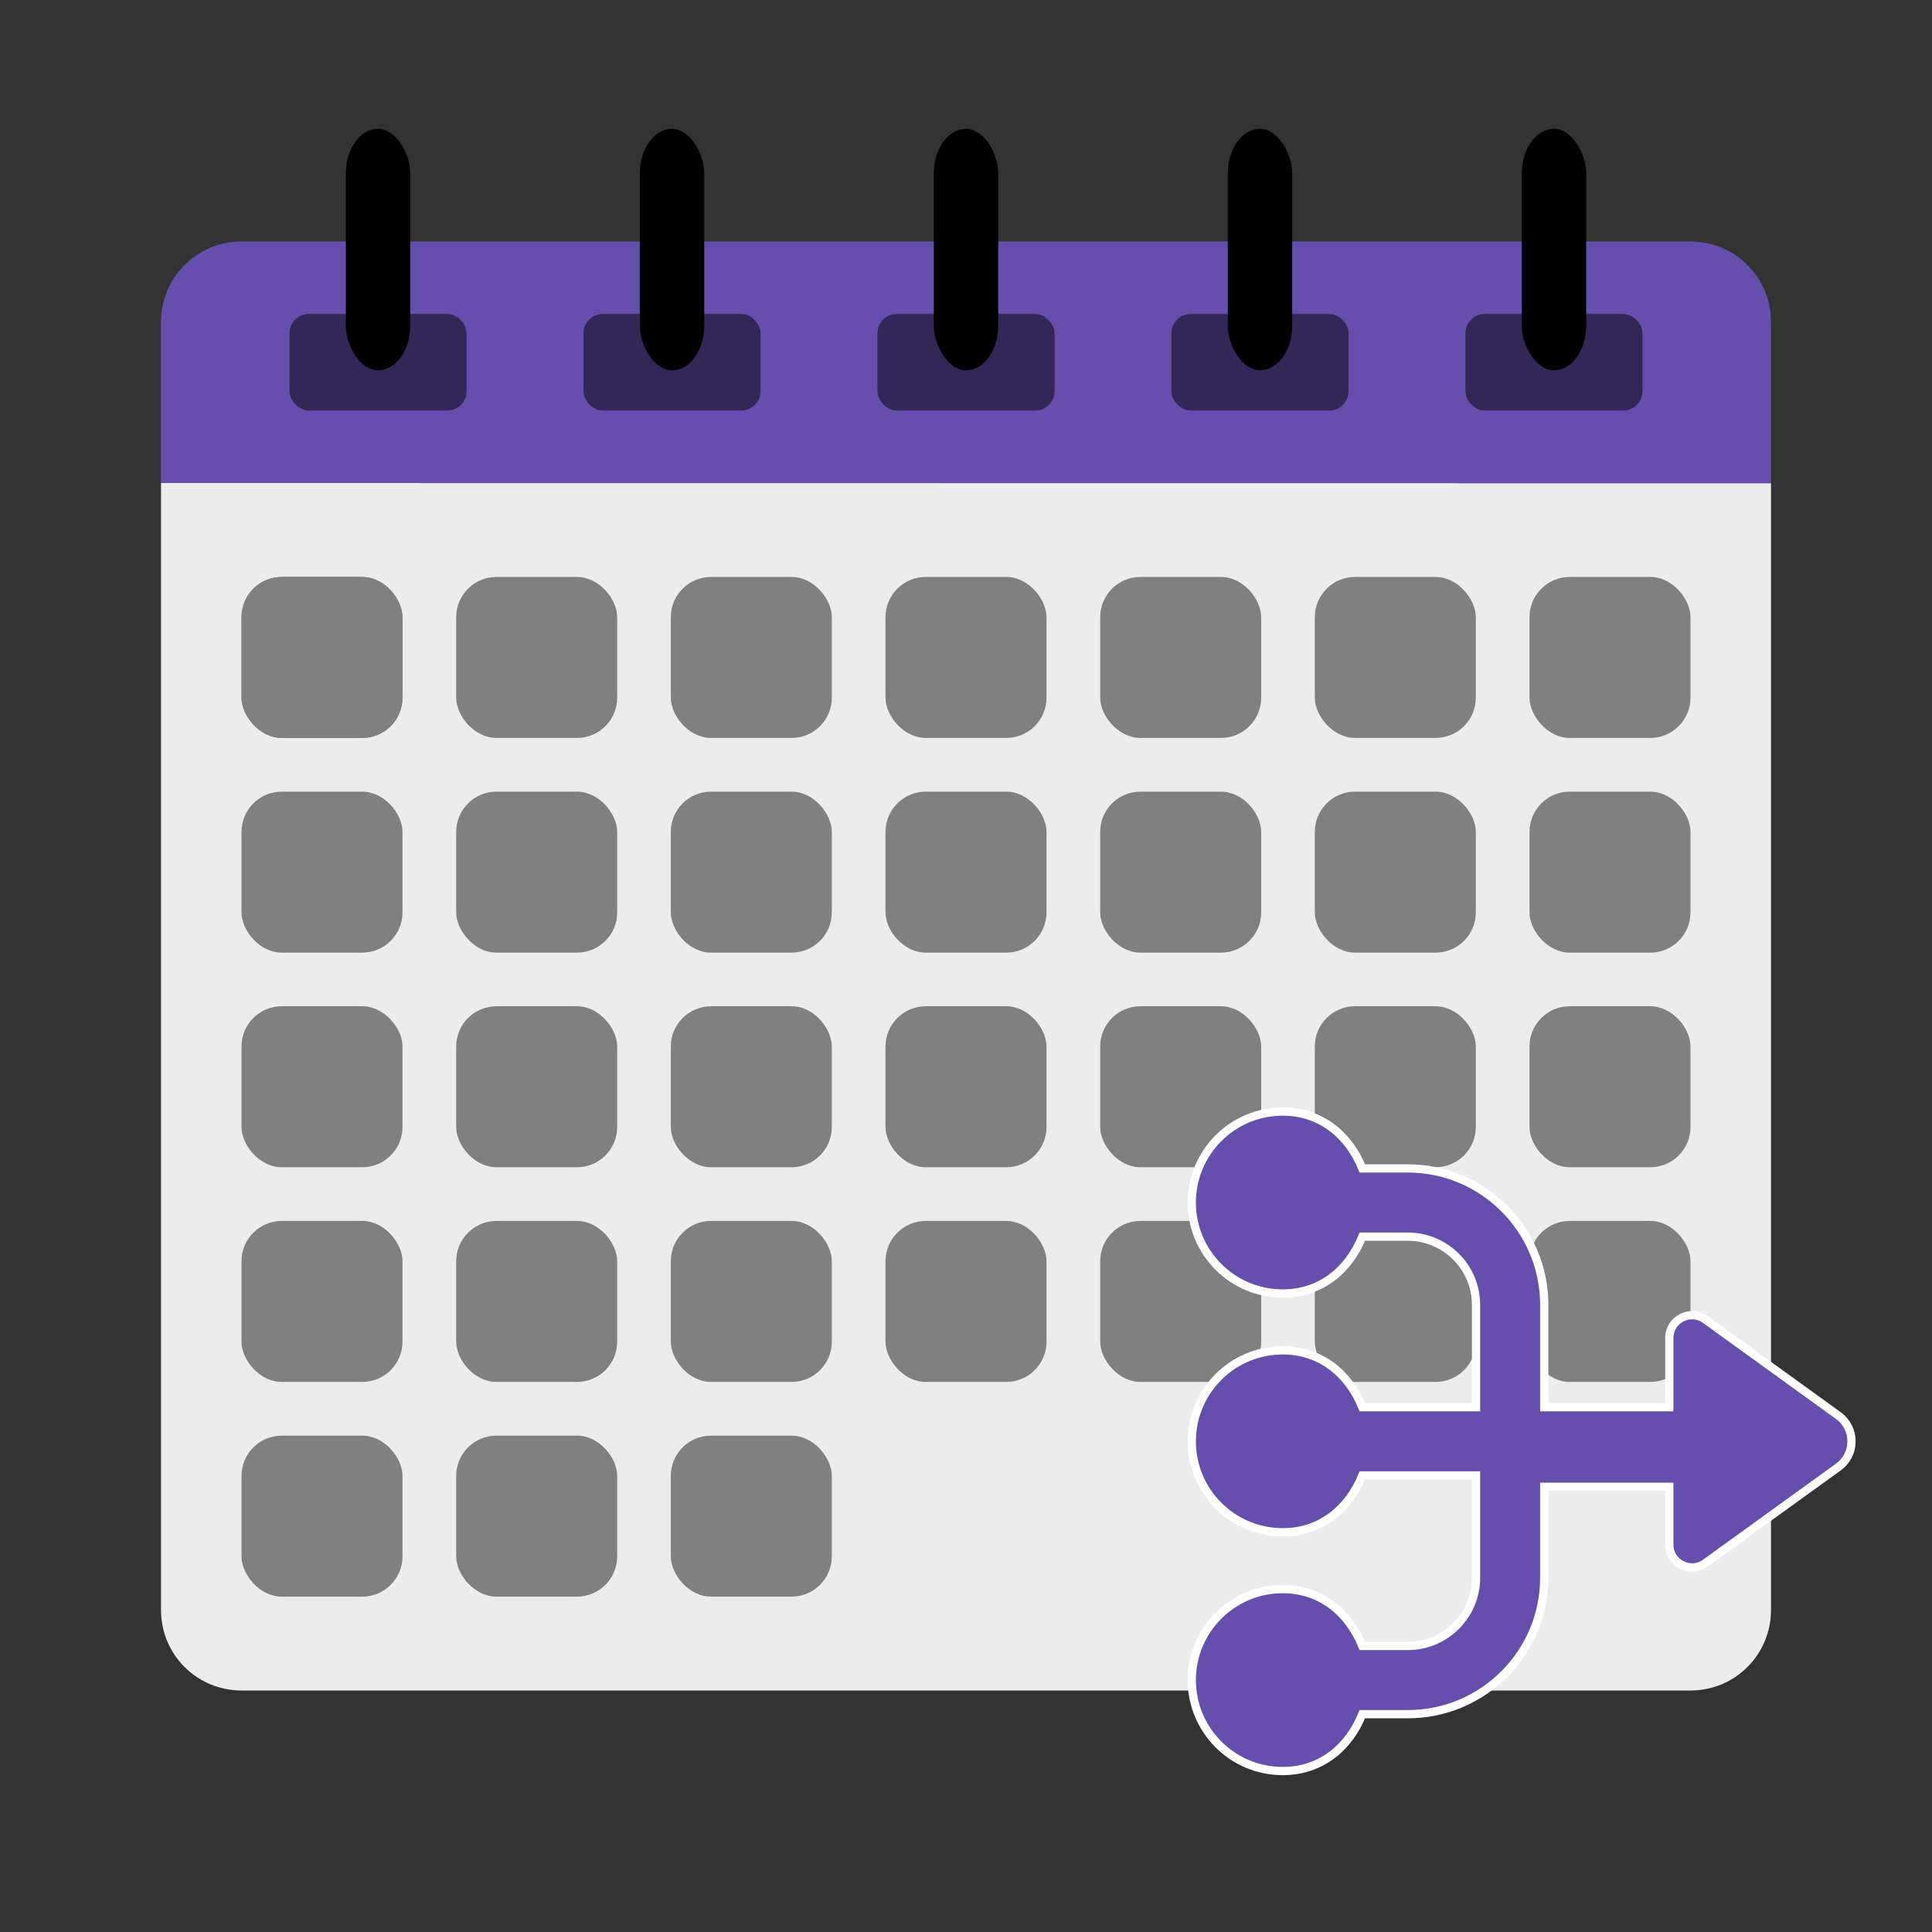 <?xml version="1.0" encoding="UTF-8" standalone="no"?><!-- Created with Inkscape (http://www.inkscape.org/) -->

<svg width="24.0px" height="24.0px" viewBox="0 0 24.0 24.0" version="1.1" id="SVGRoot"
	sodipodi:docname="icon.svg" xml:space="preserve"
	inkscape:version="1.2.2 (b0a8486541, 2022-12-01)" inkscape:export-filename="icon.png"
	inkscape:export-xdpi="960" inkscape:export-ydpi="960"
	xmlns:inkscape="http://www.inkscape.org/namespaces/inkscape"
	xmlns:sodipodi="http://sodipodi.sourceforge.net/DTD/sodipodi-0.dtd"
	xmlns:xlink="http://www.w3.org/1999/xlink" xmlns="http://www.w3.org/2000/svg"><rect x="0" y="0" width="24.0" height="24.0" fill="#333333" stroke="none"/><sodipodi:namedview
     id="namedview1070"
     pagecolor="#ffffff"
     bordercolor="#000000"
     borderopacity="0.25"
     inkscape:showpageshadow="2"
     inkscape:pageopacity="0.0"
     inkscape:pagecheckerboard="0"
     inkscape:deskcolor="#d1d1d1"
     inkscape:document-units="px"
     showgrid="true"
     inkscape:zoom="26.296701"
     inkscape:cx="6.1794823"
     inkscape:cy="11.921647"
     inkscape:window-width="1920"
     inkscape:window-height="1052"
     inkscape:window-x="0"
     inkscape:window-y="0"
     inkscape:window-maximized="1"
     inkscape:current-layer="layer1"><inkscape:grid
       type="xygrid"
       id="grid1556" /></sodipodi:namedview>
	<defs id="defs1065" />
	<g inkscape:label="Layer 1" inkscape:groupmode="layer" id="layer1"><g
       id="g9303"
       inkscape:label="calendar"><path
         id="rect3117"
         style="fill:#ececec"
         d="M 22 6.002 L 2 6 L 2 20 C 2 20.554 2.446 21 3 21 L 21 21 C 21.554 21 22 20.554 22 20 L 22 6.002 z " /><path
		id="path3387" style="fill:#644fad;fill-opacity:1"
		d="M 3 3 C 2.446 3 2 3.446 2 4 L 2 6 L 22 6.002 L 22 4 C 22 3.446 21.554 3 21 3 L 3 3 z " /><rect
		style="display:inline;fill:#808080;fill-opacity:1" id="rect4894" width="2" height="2"
		x="3" y="7.167" ry="0.5" inkscape:tile-cx="4.0065067" inkscape:tile-cy="8.2436657"
		inkscape:tile-w="2" inkscape:tile-h="2" inkscape:tile-x0="3.0065067"
		inkscape:tile-y0="7.2436657" /><use x="0" y="0" inkscape:tiled-clone-of="#rect4894"
		xlink:href="#rect4894" id="use8443" /><use x="0" y="0" inkscape:tiled-clone-of="#rect4894"
		xlink:href="#rect4894" transform="translate(0,2.667)" id="use8445" /><use x="0" y="0"
		inkscape:tiled-clone-of="#rect4894" xlink:href="#rect4894" transform="translate(0,5.333)"
		id="use8447" /><use x="0" y="0" inkscape:tiled-clone-of="#rect4894" xlink:href="#rect4894"
		transform="translate(0,8)" id="use8449" /><use x="0" y="0"
		inkscape:tiled-clone-of="#rect4894" xlink:href="#rect4894" transform="translate(0,10.667)"
		id="use8451" /><use x="0" y="0" inkscape:tiled-clone-of="#rect4894" xlink:href="#rect4894"
		transform="translate(2.667)" id="use8453" /><use x="0" y="0"
		inkscape:tiled-clone-of="#rect4894" xlink:href="#rect4894"
		transform="translate(2.667,2.667)" id="use8455" /><use x="0" y="0"
		inkscape:tiled-clone-of="#rect4894" xlink:href="#rect4894"
		transform="translate(2.667,5.333)" id="use8457" /><use x="0" y="0"
		inkscape:tiled-clone-of="#rect4894" xlink:href="#rect4894"
		transform="translate(2.667,8)" id="use8459" /><use x="0" y="0"
		inkscape:tiled-clone-of="#rect4894" xlink:href="#rect4894"
		transform="translate(2.667,10.667)" id="use8461" /><use x="0" y="0"
		inkscape:tiled-clone-of="#rect4894" xlink:href="#rect4894" transform="translate(5.333)"
		id="use8463" /><use x="0" y="0" inkscape:tiled-clone-of="#rect4894" xlink:href="#rect4894"
		transform="translate(5.333,2.667)" id="use8465" /><use x="0" y="0"
		inkscape:tiled-clone-of="#rect4894" xlink:href="#rect4894"
		transform="translate(5.333,5.333)" id="use8467" /><use x="0" y="0"
		inkscape:tiled-clone-of="#rect4894" xlink:href="#rect4894"
		transform="translate(5.333,8)" id="use8469" /><use x="0" y="0"
		inkscape:tiled-clone-of="#rect4894" xlink:href="#rect4894"
		transform="translate(5.333,10.667)" id="use8471" /><use x="0" y="0"
		inkscape:tiled-clone-of="#rect4894" xlink:href="#rect4894" transform="translate(8)"
		id="use8473" /><use x="0" y="0" inkscape:tiled-clone-of="#rect4894" xlink:href="#rect4894"
		transform="translate(8,2.667)" id="use8475" /><use x="0" y="0"
		inkscape:tiled-clone-of="#rect4894" xlink:href="#rect4894"
		transform="translate(8,5.333)" id="use8477" /><use x="0" y="0"
		inkscape:tiled-clone-of="#rect4894" xlink:href="#rect4894"
		transform="translate(8,8)" id="use8479" /><use x="0" y="0"
		inkscape:tiled-clone-of="#rect4894" xlink:href="#rect4894" transform="translate(10.667)"
		id="use8483" /><use x="0" y="0" inkscape:tiled-clone-of="#rect4894" xlink:href="#rect4894"
		transform="translate(10.667,2.667)" id="use8485" /><use x="0" y="0"
		inkscape:tiled-clone-of="#rect4894" xlink:href="#rect4894"
		transform="translate(10.667,5.333)" id="use8487" /><use x="0" y="0"
		inkscape:tiled-clone-of="#rect4894" xlink:href="#rect4894"
		transform="translate(10.667,8)" id="use8489" /><use x="0" y="0"
		inkscape:tiled-clone-of="#rect4894" xlink:href="#rect4894" transform="translate(13.333)"
		id="use8493" /><use x="0" y="0" inkscape:tiled-clone-of="#rect4894" xlink:href="#rect4894"
		transform="translate(13.333,2.667)" id="use8495" /><use x="0" y="0"
		inkscape:tiled-clone-of="#rect4894" xlink:href="#rect4894"
		transform="translate(13.333,5.333)" id="use8497" /><use x="0" y="0"
		inkscape:tiled-clone-of="#rect4894" xlink:href="#rect4894"
		transform="translate(13.333,8)" id="use8499" /><use x="0" y="0"
		inkscape:tiled-clone-of="#rect4894" xlink:href="#rect4894" transform="translate(16)"
		id="use8503" /><use x="0" y="0" inkscape:tiled-clone-of="#rect4894" xlink:href="#rect4894"
		transform="translate(16,2.667)" id="use8505" /><use x="0" y="0"
		inkscape:tiled-clone-of="#rect4894" xlink:href="#rect4894"
		transform="translate(16,5.333)" id="use8507" /><use x="0" y="0"
		inkscape:tiled-clone-of="#rect4894" xlink:href="#rect4894"
		transform="translate(16,8)" id="use8509" /><g id="use9214"
		inkscape:tile-x0="3.6500001" inkscape:tile-y0="1.6" transform="translate(-0.054)"><rect
           style="fill:#000000;fill-opacity:0.501;stroke-width:1.028"
           id="rect9224"
           width="2.2"
           height="1.2"
           x="3.65"
           y="3.9"
           ry="0.24" />
		<rect style="fill:#000000;fill-opacity:1;stroke-width:0.922" id="rect9226"
			width="0.8" height="3" x="4.35" y="1.6" ry="0.555" /></g><g
		id="use9216" inkscape:tile-x0="3.6500001" inkscape:tile-y0="1.6"
		transform="translate(3.598)"><rect
           style="fill:#000000;fill-opacity:0.501;stroke-width:1.028"
           id="rect9230"
           width="2.2"
           height="1.2"
           x="3.65"
           y="3.9"
           ry="0.24" />
		<rect style="fill:#000000;fill-opacity:1;stroke-width:0.922" id="rect9232"
			width="0.8" height="3" x="4.35" y="1.6" ry="0.555" /></g><g
		id="use9218" inkscape:tile-x0="3.6500001" inkscape:tile-y0="1.6"
		transform="translate(7.25)"><rect
           style="fill:#000000;fill-opacity:0.501;stroke-width:1.028"
           id="rect9236"
           width="2.2"
           height="1.2"
           x="3.65"
           y="3.9"
           ry="0.24" />
		<rect style="fill:#000000;fill-opacity:1;stroke-width:0.922" id="rect9238"
			width="0.8" height="3" x="4.35" y="1.6" ry="0.555" /></g><g
		id="use9220" inkscape:tile-x0="3.6500001" inkscape:tile-y0="1.6"
		transform="translate(10.902)"><rect
           style="fill:#000000;fill-opacity:0.501;stroke-width:1.028"
           id="rect9242"
           width="2.2"
           height="1.2"
           x="3.65"
           y="3.9"
           ry="0.24" />
		<rect style="fill:#000000;fill-opacity:1;stroke-width:0.922" id="rect9244"
			width="0.8" height="3" x="4.35" y="1.6" ry="0.555" /></g><g
		id="use9222" inkscape:tile-x0="3.6500001" inkscape:tile-y0="1.6"
		transform="translate(14.554)"><rect
           style="fill:#000000;fill-opacity:0.501;stroke-width:1.028"
           id="rect9248"
           width="2.2"
           height="1.2"
           x="3.65"
           y="3.9"
           ry="0.24" />
		<rect style="fill:#000000;fill-opacity:1;stroke-width:0.922" id="rect9250"
			width="0.8" height="3" x="4.35" y="1.6" ry="0.555" /></g></g>
		<g id="g9348" transform="matrix(-0.016,0,0,-0.016,23,22.002)"
			style="fill:#644fad;fill-opacity:1;stroke:#ffffff;stroke-opacity:1;stroke-width:6.401;stroke-dasharray:none">
	<path
		style="fill:#644fad;fill-opacity:1;stroke:#ffffff;stroke-opacity:1;stroke-width:6.401;stroke-dasharray:none"
		d="m 10.222,276.087 103.23,74.549 c 11.67,8.439 27.992,0.097 27.992,-14.31 v -53.742 h 97.103 v 79.448 c 0,58.403 47.519,105.931 105.931,105.931 h 35.31 c 10.478,25.865 32.159,44.138 61.793,44.138 39,0 70.621,-31.62 70.621,-70.621 0,-39.009 -31.62,-70.621 -70.621,-70.621 -29.634,0 -51.315,18.264 -61.793,44.138 h -35.31 c -29.211,0 -52.966,-23.764 -52.966,-52.966 v -79.448 h 88.276 c 10.478,25.865 32.159,44.138 61.793,44.138 39,0 70.621,-31.62 70.621,-70.621 0,-39.009 -31.62,-70.621 -70.621,-70.621 -29.634,0 -51.315,18.264 -61.793,44.138 H 291.512 V 150.17 c 0,-29.21 23.755,-52.966 52.966,-52.966 h 35.31 c 10.478,25.865 32.159,44.138 61.793,44.138 39,0 70.621,-31.62 70.621,-70.621 0,-39.009 -31.62,-70.621 -70.621,-70.621 -29.634,0 -51.315,18.264 -61.793,44.138 h -35.31 c -58.412,0 -105.931,47.519 -105.931,105.931 v 70.621 h -97.103 v -44.924 c 0,-14.398 -16.322,-22.74 -27.992,-14.31 l -103.23,74.549 c -13.629,9.845 -13.629,30.139 0,39.982"
		id="path9346" />
</g></g></svg>

